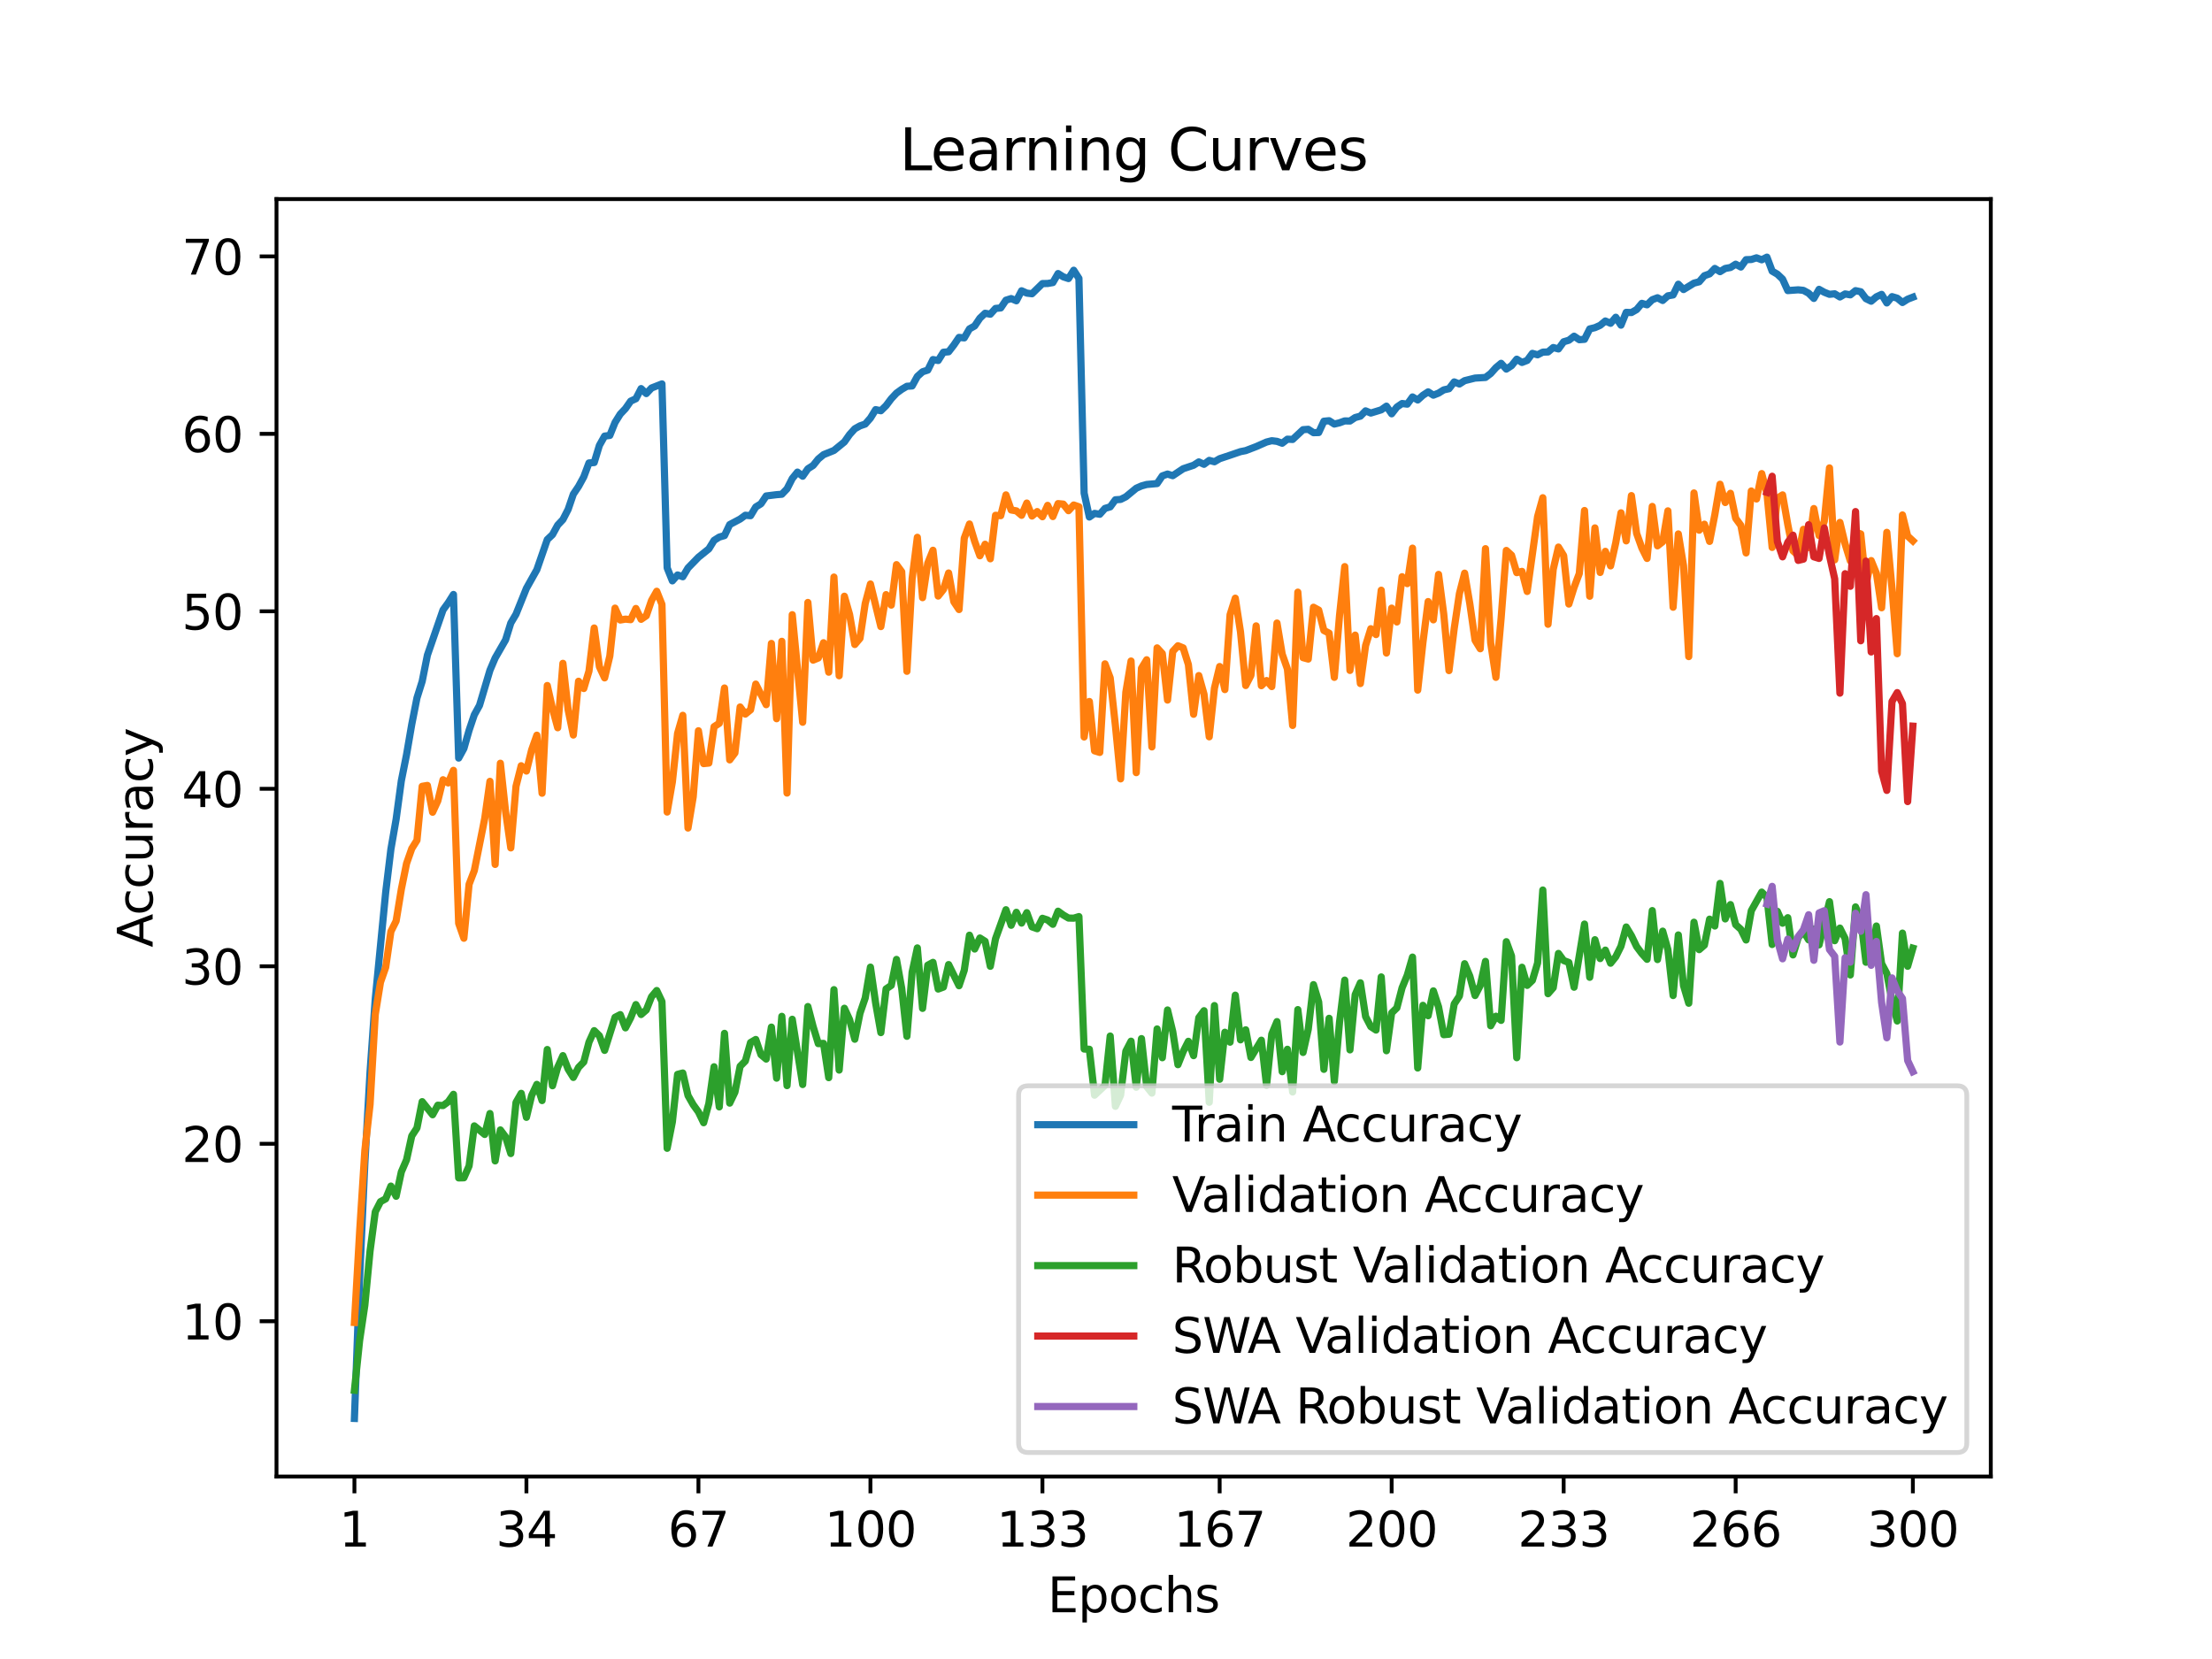 <?xml version="1.0" encoding="utf-8" standalone="no"?>
<!DOCTYPE svg PUBLIC "-//W3C//DTD SVG 1.1//EN"
  "http://www.w3.org/Graphics/SVG/1.1/DTD/svg11.dtd">
<svg xmlns:xlink="http://www.w3.org/1999/xlink" width="460.8pt" height="345.6pt" viewBox="0 0 460.8 345.6" xmlns="http://www.w3.org/2000/svg" version="1.1">
 <defs>
  <style type="text/css">*{stroke-linejoin: round; stroke-linecap: butt}</style>
 </defs>
 <g id="figure_1">
  <g id="patch_1">
   <path d="M 0 345.6 
L 460.8 345.6 
L 460.8 0 
L 0 0 
z
" style="fill: #ffffff"/>
  </g>
  <g id="axes_1">
   <g id="patch_2">
    <path d="M 57.6 307.584 
L 414.72 307.584 
L 414.72 41.472 
L 57.6 41.472 
z
" style="fill: #ffffff"/>
   </g>
   <g id="matplotlib.axis_1">
    <g id="xtick_1">
     <g id="line2d_1">
      <defs>
       <path id="m7aa926ea10" d="M 0 0 
L 0 3.5 
" style="stroke: #000000; stroke-width: 0.8"/>
      </defs>
      <g>
       <use xlink:href="#m7aa926ea10" x="73.833" y="307.584" style="stroke: #000000; stroke-width: 0.8"/>
      </g>
     </g>
     <g id="text_1">
      <!-- 1 -->
      <g transform="translate(70.651 322.182) scale(0.1 -0.1)">
       <defs>
        <path id="DejaVuSans-31" d="M 794 531 
L 1825 531 
L 1825 4091 
L 703 3866 
L 703 4441 
L 1819 4666 
L 2450 4666 
L 2450 531 
L 3481 531 
L 3481 0 
L 794 0 
L 794 531 
z
" transform="scale(0.016)"/>
       </defs>
       <use xlink:href="#DejaVuSans-31"/>
      </g>
     </g>
    </g>
    <g id="xtick_2">
     <g id="line2d_2">
      <g>
       <use xlink:href="#m7aa926ea10" x="109.664" y="307.584" style="stroke: #000000; stroke-width: 0.8"/>
      </g>
     </g>
     <g id="text_2">
      <!-- 34 -->
      <g transform="translate(103.302 322.182) scale(0.1 -0.1)">
       <defs>
        <path id="DejaVuSans-33" d="M 2597 2516 
Q 3050 2419 3304 2112 
Q 3559 1806 3559 1356 
Q 3559 666 3084 287 
Q 2609 -91 1734 -91 
Q 1441 -91 1130 -33 
Q 819 25 488 141 
L 488 750 
Q 750 597 1062 519 
Q 1375 441 1716 441 
Q 2309 441 2620 675 
Q 2931 909 2931 1356 
Q 2931 1769 2642 2001 
Q 2353 2234 1838 2234 
L 1294 2234 
L 1294 2753 
L 1863 2753 
Q 2328 2753 2575 2939 
Q 2822 3125 2822 3475 
Q 2822 3834 2567 4026 
Q 2313 4219 1838 4219 
Q 1578 4219 1281 4162 
Q 984 4106 628 3988 
L 628 4550 
Q 988 4650 1302 4700 
Q 1616 4750 1894 4750 
Q 2613 4750 3031 4423 
Q 3450 4097 3450 3541 
Q 3450 3153 3228 2886 
Q 3006 2619 2597 2516 
z
" transform="scale(0.016)"/>
        <path id="DejaVuSans-34" d="M 2419 4116 
L 825 1625 
L 2419 1625 
L 2419 4116 
z
M 2253 4666 
L 3047 4666 
L 3047 1625 
L 3713 1625 
L 3713 1100 
L 3047 1100 
L 3047 0 
L 2419 0 
L 2419 1100 
L 313 1100 
L 313 1709 
L 2253 4666 
z
" transform="scale(0.016)"/>
       </defs>
       <use xlink:href="#DejaVuSans-33"/>
       <use xlink:href="#DejaVuSans-34" x="63.623"/>
      </g>
     </g>
    </g>
    <g id="xtick_3">
     <g id="line2d_3">
      <g>
       <use xlink:href="#m7aa926ea10" x="145.496" y="307.584" style="stroke: #000000; stroke-width: 0.8"/>
      </g>
     </g>
     <g id="text_3">
      <!-- 67 -->
      <g transform="translate(139.133 322.182) scale(0.1 -0.1)">
       <defs>
        <path id="DejaVuSans-36" d="M 2113 2584 
Q 1688 2584 1439 2293 
Q 1191 2003 1191 1497 
Q 1191 994 1439 701 
Q 1688 409 2113 409 
Q 2538 409 2786 701 
Q 3034 994 3034 1497 
Q 3034 2003 2786 2293 
Q 2538 2584 2113 2584 
z
M 3366 4563 
L 3366 3988 
Q 3128 4100 2886 4159 
Q 2644 4219 2406 4219 
Q 1781 4219 1451 3797 
Q 1122 3375 1075 2522 
Q 1259 2794 1537 2939 
Q 1816 3084 2150 3084 
Q 2853 3084 3261 2657 
Q 3669 2231 3669 1497 
Q 3669 778 3244 343 
Q 2819 -91 2113 -91 
Q 1303 -91 875 529 
Q 447 1150 447 2328 
Q 447 3434 972 4092 
Q 1497 4750 2381 4750 
Q 2619 4750 2861 4703 
Q 3103 4656 3366 4563 
z
" transform="scale(0.016)"/>
        <path id="DejaVuSans-37" d="M 525 4666 
L 3525 4666 
L 3525 4397 
L 1831 0 
L 1172 0 
L 2766 4134 
L 525 4134 
L 525 4666 
z
" transform="scale(0.016)"/>
       </defs>
       <use xlink:href="#DejaVuSans-36"/>
       <use xlink:href="#DejaVuSans-37" x="63.623"/>
      </g>
     </g>
    </g>
    <g id="xtick_4">
     <g id="line2d_4">
      <g>
       <use xlink:href="#m7aa926ea10" x="181.327" y="307.584" style="stroke: #000000; stroke-width: 0.8"/>
      </g>
     </g>
     <g id="text_4">
      <!-- 100 -->
      <g transform="translate(171.783 322.182) scale(0.1 -0.1)">
       <defs>
        <path id="DejaVuSans-30" d="M 2034 4250 
Q 1547 4250 1301 3770 
Q 1056 3291 1056 2328 
Q 1056 1369 1301 889 
Q 1547 409 2034 409 
Q 2525 409 2770 889 
Q 3016 1369 3016 2328 
Q 3016 3291 2770 3770 
Q 2525 4250 2034 4250 
z
M 2034 4750 
Q 2819 4750 3233 4129 
Q 3647 3509 3647 2328 
Q 3647 1150 3233 529 
Q 2819 -91 2034 -91 
Q 1250 -91 836 529 
Q 422 1150 422 2328 
Q 422 3509 836 4129 
Q 1250 4750 2034 4750 
z
" transform="scale(0.016)"/>
       </defs>
       <use xlink:href="#DejaVuSans-31"/>
       <use xlink:href="#DejaVuSans-30" x="63.623"/>
       <use xlink:href="#DejaVuSans-30" x="127.246"/>
      </g>
     </g>
    </g>
    <g id="xtick_5">
     <g id="line2d_5">
      <g>
       <use xlink:href="#m7aa926ea10" x="217.158" y="307.584" style="stroke: #000000; stroke-width: 0.8"/>
      </g>
     </g>
     <g id="text_5">
      <!-- 133 -->
      <g transform="translate(207.615 322.182) scale(0.1 -0.1)">
       <use xlink:href="#DejaVuSans-31"/>
       <use xlink:href="#DejaVuSans-33" x="63.623"/>
       <use xlink:href="#DejaVuSans-33" x="127.246"/>
      </g>
     </g>
    </g>
    <g id="xtick_6">
     <g id="line2d_6">
      <g>
       <use xlink:href="#m7aa926ea10" x="254.076" y="307.584" style="stroke: #000000; stroke-width: 0.8"/>
      </g>
     </g>
     <g id="text_6">
      <!-- 167 -->
      <g transform="translate(244.532 322.182) scale(0.1 -0.1)">
       <use xlink:href="#DejaVuSans-31"/>
       <use xlink:href="#DejaVuSans-36" x="63.623"/>
       <use xlink:href="#DejaVuSans-37" x="127.246"/>
      </g>
     </g>
    </g>
    <g id="xtick_7">
     <g id="line2d_7">
      <g>
       <use xlink:href="#m7aa926ea10" x="289.907" y="307.584" style="stroke: #000000; stroke-width: 0.8"/>
      </g>
     </g>
     <g id="text_7">
      <!-- 200 -->
      <g transform="translate(280.363 322.182) scale(0.1 -0.1)">
       <defs>
        <path id="DejaVuSans-32" d="M 1228 531 
L 3431 531 
L 3431 0 
L 469 0 
L 469 531 
Q 828 903 1448 1529 
Q 2069 2156 2228 2338 
Q 2531 2678 2651 2914 
Q 2772 3150 2772 3378 
Q 2772 3750 2511 3984 
Q 2250 4219 1831 4219 
Q 1534 4219 1204 4116 
Q 875 4013 500 3803 
L 500 4441 
Q 881 4594 1212 4672 
Q 1544 4750 1819 4750 
Q 2544 4750 2975 4387 
Q 3406 4025 3406 3419 
Q 3406 3131 3298 2873 
Q 3191 2616 2906 2266 
Q 2828 2175 2409 1742 
Q 1991 1309 1228 531 
z
" transform="scale(0.016)"/>
       </defs>
       <use xlink:href="#DejaVuSans-32"/>
       <use xlink:href="#DejaVuSans-30" x="63.623"/>
       <use xlink:href="#DejaVuSans-30" x="127.246"/>
      </g>
     </g>
    </g>
    <g id="xtick_8">
     <g id="line2d_8">
      <g>
       <use xlink:href="#m7aa926ea10" x="325.739" y="307.584" style="stroke: #000000; stroke-width: 0.8"/>
      </g>
     </g>
     <g id="text_8">
      <!-- 233 -->
      <g transform="translate(316.195 322.182) scale(0.1 -0.1)">
       <use xlink:href="#DejaVuSans-32"/>
       <use xlink:href="#DejaVuSans-33" x="63.623"/>
       <use xlink:href="#DejaVuSans-33" x="127.246"/>
      </g>
     </g>
    </g>
    <g id="xtick_9">
     <g id="line2d_9">
      <g>
       <use xlink:href="#m7aa926ea10" x="361.57" y="307.584" style="stroke: #000000; stroke-width: 0.8"/>
      </g>
     </g>
     <g id="text_9">
      <!-- 266 -->
      <g transform="translate(352.026 322.182) scale(0.1 -0.1)">
       <use xlink:href="#DejaVuSans-32"/>
       <use xlink:href="#DejaVuSans-36" x="63.623"/>
       <use xlink:href="#DejaVuSans-36" x="127.246"/>
      </g>
     </g>
    </g>
    <g id="xtick_10">
     <g id="line2d_10">
      <g>
       <use xlink:href="#m7aa926ea10" x="398.487" y="307.584" style="stroke: #000000; stroke-width: 0.8"/>
      </g>
     </g>
     <g id="text_10">
      <!-- 300 -->
      <g transform="translate(388.944 322.182) scale(0.1 -0.1)">
       <use xlink:href="#DejaVuSans-33"/>
       <use xlink:href="#DejaVuSans-30" x="63.623"/>
       <use xlink:href="#DejaVuSans-30" x="127.246"/>
      </g>
     </g>
    </g>
    <g id="text_11">
     <!-- Epochs -->
     <g transform="translate(218.244 335.861) scale(0.1 -0.1)">
      <defs>
       <path id="DejaVuSans-45" d="M 628 4666 
L 3578 4666 
L 3578 4134 
L 1259 4134 
L 1259 2753 
L 3481 2753 
L 3481 2222 
L 1259 2222 
L 1259 531 
L 3634 531 
L 3634 0 
L 628 0 
L 628 4666 
z
" transform="scale(0.016)"/>
       <path id="DejaVuSans-70" d="M 1159 525 
L 1159 -1331 
L 581 -1331 
L 581 3500 
L 1159 3500 
L 1159 2969 
Q 1341 3281 1617 3432 
Q 1894 3584 2278 3584 
Q 2916 3584 3314 3078 
Q 3713 2572 3713 1747 
Q 3713 922 3314 415 
Q 2916 -91 2278 -91 
Q 1894 -91 1617 61 
Q 1341 213 1159 525 
z
M 3116 1747 
Q 3116 2381 2855 2742 
Q 2594 3103 2138 3103 
Q 1681 3103 1420 2742 
Q 1159 2381 1159 1747 
Q 1159 1113 1420 752 
Q 1681 391 2138 391 
Q 2594 391 2855 752 
Q 3116 1113 3116 1747 
z
" transform="scale(0.016)"/>
       <path id="DejaVuSans-6f" d="M 1959 3097 
Q 1497 3097 1228 2736 
Q 959 2375 959 1747 
Q 959 1119 1226 758 
Q 1494 397 1959 397 
Q 2419 397 2687 759 
Q 2956 1122 2956 1747 
Q 2956 2369 2687 2733 
Q 2419 3097 1959 3097 
z
M 1959 3584 
Q 2709 3584 3137 3096 
Q 3566 2609 3566 1747 
Q 3566 888 3137 398 
Q 2709 -91 1959 -91 
Q 1206 -91 779 398 
Q 353 888 353 1747 
Q 353 2609 779 3096 
Q 1206 3584 1959 3584 
z
" transform="scale(0.016)"/>
       <path id="DejaVuSans-63" d="M 3122 3366 
L 3122 2828 
Q 2878 2963 2633 3030 
Q 2388 3097 2138 3097 
Q 1578 3097 1268 2742 
Q 959 2388 959 1747 
Q 959 1106 1268 751 
Q 1578 397 2138 397 
Q 2388 397 2633 464 
Q 2878 531 3122 666 
L 3122 134 
Q 2881 22 2623 -34 
Q 2366 -91 2075 -91 
Q 1284 -91 818 406 
Q 353 903 353 1747 
Q 353 2603 823 3093 
Q 1294 3584 2113 3584 
Q 2378 3584 2631 3529 
Q 2884 3475 3122 3366 
z
" transform="scale(0.016)"/>
       <path id="DejaVuSans-68" d="M 3513 2113 
L 3513 0 
L 2938 0 
L 2938 2094 
Q 2938 2591 2744 2837 
Q 2550 3084 2163 3084 
Q 1697 3084 1428 2787 
Q 1159 2491 1159 1978 
L 1159 0 
L 581 0 
L 581 4863 
L 1159 4863 
L 1159 2956 
Q 1366 3272 1645 3428 
Q 1925 3584 2291 3584 
Q 2894 3584 3203 3211 
Q 3513 2838 3513 2113 
z
" transform="scale(0.016)"/>
       <path id="DejaVuSans-73" d="M 2834 3397 
L 2834 2853 
Q 2591 2978 2328 3040 
Q 2066 3103 1784 3103 
Q 1356 3103 1142 2972 
Q 928 2841 928 2578 
Q 928 2378 1081 2264 
Q 1234 2150 1697 2047 
L 1894 2003 
Q 2506 1872 2764 1633 
Q 3022 1394 3022 966 
Q 3022 478 2636 193 
Q 2250 -91 1575 -91 
Q 1294 -91 989 -36 
Q 684 19 347 128 
L 347 722 
Q 666 556 975 473 
Q 1284 391 1588 391 
Q 1994 391 2212 530 
Q 2431 669 2431 922 
Q 2431 1156 2273 1281 
Q 2116 1406 1581 1522 
L 1381 1569 
Q 847 1681 609 1914 
Q 372 2147 372 2553 
Q 372 3047 722 3315 
Q 1072 3584 1716 3584 
Q 2034 3584 2315 3537 
Q 2597 3491 2834 3397 
z
" transform="scale(0.016)"/>
      </defs>
      <use xlink:href="#DejaVuSans-45"/>
      <use xlink:href="#DejaVuSans-70" x="63.184"/>
      <use xlink:href="#DejaVuSans-6f" x="126.66"/>
      <use xlink:href="#DejaVuSans-63" x="187.842"/>
      <use xlink:href="#DejaVuSans-68" x="242.822"/>
      <use xlink:href="#DejaVuSans-73" x="306.201"/>
     </g>
    </g>
   </g>
   <g id="matplotlib.axis_2">
    <g id="ytick_1">
     <g id="line2d_11">
      <defs>
       <path id="m2d77ef566c" d="M 0 0 
L -3.5 0 
" style="stroke: #000000; stroke-width: 0.8"/>
      </defs>
      <g>
       <use xlink:href="#m2d77ef566c" x="57.6" y="275.238" style="stroke: #000000; stroke-width: 0.8"/>
      </g>
     </g>
     <g id="text_12">
      <!-- 10 -->
      <g transform="translate(37.875 279.038) scale(0.1 -0.1)">
       <use xlink:href="#DejaVuSans-31"/>
       <use xlink:href="#DejaVuSans-30" x="63.623"/>
      </g>
     </g>
    </g>
    <g id="ytick_2">
     <g id="line2d_12">
      <g>
       <use xlink:href="#m2d77ef566c" x="57.6" y="238.266" style="stroke: #000000; stroke-width: 0.8"/>
      </g>
     </g>
     <g id="text_13">
      <!-- 20 -->
      <g transform="translate(37.875 242.065) scale(0.1 -0.1)">
       <use xlink:href="#DejaVuSans-32"/>
       <use xlink:href="#DejaVuSans-30" x="63.623"/>
      </g>
     </g>
    </g>
    <g id="ytick_3">
     <g id="line2d_13">
      <g>
       <use xlink:href="#m2d77ef566c" x="57.6" y="201.294" style="stroke: #000000; stroke-width: 0.8"/>
      </g>
     </g>
     <g id="text_14">
      <!-- 30 -->
      <g transform="translate(37.875 205.093) scale(0.1 -0.1)">
       <use xlink:href="#DejaVuSans-33"/>
       <use xlink:href="#DejaVuSans-30" x="63.623"/>
      </g>
     </g>
    </g>
    <g id="ytick_4">
     <g id="line2d_14">
      <g>
       <use xlink:href="#m2d77ef566c" x="57.6" y="164.322" style="stroke: #000000; stroke-width: 0.8"/>
      </g>
     </g>
     <g id="text_15">
      <!-- 40 -->
      <g transform="translate(37.875 168.121) scale(0.1 -0.1)">
       <use xlink:href="#DejaVuSans-34"/>
       <use xlink:href="#DejaVuSans-30" x="63.623"/>
      </g>
     </g>
    </g>
    <g id="ytick_5">
     <g id="line2d_15">
      <g>
       <use xlink:href="#m2d77ef566c" x="57.6" y="127.35" style="stroke: #000000; stroke-width: 0.8"/>
      </g>
     </g>
     <g id="text_16">
      <!-- 50 -->
      <g transform="translate(37.875 131.149) scale(0.1 -0.1)">
       <defs>
        <path id="DejaVuSans-35" d="M 691 4666 
L 3169 4666 
L 3169 4134 
L 1269 4134 
L 1269 2991 
Q 1406 3038 1543 3061 
Q 1681 3084 1819 3084 
Q 2600 3084 3056 2656 
Q 3513 2228 3513 1497 
Q 3513 744 3044 326 
Q 2575 -91 1722 -91 
Q 1428 -91 1123 -41 
Q 819 9 494 109 
L 494 744 
Q 775 591 1075 516 
Q 1375 441 1709 441 
Q 2250 441 2565 725 
Q 2881 1009 2881 1497 
Q 2881 1984 2565 2268 
Q 2250 2553 1709 2553 
Q 1456 2553 1204 2497 
Q 953 2441 691 2322 
L 691 4666 
z
" transform="scale(0.016)"/>
       </defs>
       <use xlink:href="#DejaVuSans-35"/>
       <use xlink:href="#DejaVuSans-30" x="63.623"/>
      </g>
     </g>
    </g>
    <g id="ytick_6">
     <g id="line2d_16">
      <g>
       <use xlink:href="#m2d77ef566c" x="57.6" y="90.377" style="stroke: #000000; stroke-width: 0.8"/>
      </g>
     </g>
     <g id="text_17">
      <!-- 60 -->
      <g transform="translate(37.875 94.177) scale(0.1 -0.1)">
       <use xlink:href="#DejaVuSans-36"/>
       <use xlink:href="#DejaVuSans-30" x="63.623"/>
      </g>
     </g>
    </g>
    <g id="ytick_7">
     <g id="line2d_17">
      <g>
       <use xlink:href="#m2d77ef566c" x="57.6" y="53.405" style="stroke: #000000; stroke-width: 0.8"/>
      </g>
     </g>
     <g id="text_18">
      <!-- 70 -->
      <g transform="translate(37.875 57.205) scale(0.1 -0.1)">
       <use xlink:href="#DejaVuSans-37"/>
       <use xlink:href="#DejaVuSans-30" x="63.623"/>
      </g>
     </g>
    </g>
    <g id="text_19">
     <!-- Accuracy -->
     <g transform="translate(31.795 197.356) rotate(-90) scale(0.1 -0.1)">
      <defs>
       <path id="DejaVuSans-41" d="M 2188 4044 
L 1331 1722 
L 3047 1722 
L 2188 4044 
z
M 1831 4666 
L 2547 4666 
L 4325 0 
L 3669 0 
L 3244 1197 
L 1141 1197 
L 716 0 
L 50 0 
L 1831 4666 
z
" transform="scale(0.016)"/>
       <path id="DejaVuSans-75" d="M 544 1381 
L 544 3500 
L 1119 3500 
L 1119 1403 
Q 1119 906 1312 657 
Q 1506 409 1894 409 
Q 2359 409 2629 706 
Q 2900 1003 2900 1516 
L 2900 3500 
L 3475 3500 
L 3475 0 
L 2900 0 
L 2900 538 
Q 2691 219 2414 64 
Q 2138 -91 1772 -91 
Q 1169 -91 856 284 
Q 544 659 544 1381 
z
M 1991 3584 
L 1991 3584 
z
" transform="scale(0.016)"/>
       <path id="DejaVuSans-72" d="M 2631 2963 
Q 2534 3019 2420 3045 
Q 2306 3072 2169 3072 
Q 1681 3072 1420 2755 
Q 1159 2438 1159 1844 
L 1159 0 
L 581 0 
L 581 3500 
L 1159 3500 
L 1159 2956 
Q 1341 3275 1631 3429 
Q 1922 3584 2338 3584 
Q 2397 3584 2469 3576 
Q 2541 3569 2628 3553 
L 2631 2963 
z
" transform="scale(0.016)"/>
       <path id="DejaVuSans-61" d="M 2194 1759 
Q 1497 1759 1228 1600 
Q 959 1441 959 1056 
Q 959 750 1161 570 
Q 1363 391 1709 391 
Q 2188 391 2477 730 
Q 2766 1069 2766 1631 
L 2766 1759 
L 2194 1759 
z
M 3341 1997 
L 3341 0 
L 2766 0 
L 2766 531 
Q 2569 213 2275 61 
Q 1981 -91 1556 -91 
Q 1019 -91 701 211 
Q 384 513 384 1019 
Q 384 1609 779 1909 
Q 1175 2209 1959 2209 
L 2766 2209 
L 2766 2266 
Q 2766 2663 2505 2880 
Q 2244 3097 1772 3097 
Q 1472 3097 1187 3025 
Q 903 2953 641 2809 
L 641 3341 
Q 956 3463 1253 3523 
Q 1550 3584 1831 3584 
Q 2591 3584 2966 3190 
Q 3341 2797 3341 1997 
z
" transform="scale(0.016)"/>
       <path id="DejaVuSans-79" d="M 2059 -325 
Q 1816 -950 1584 -1140 
Q 1353 -1331 966 -1331 
L 506 -1331 
L 506 -850 
L 844 -850 
Q 1081 -850 1212 -737 
Q 1344 -625 1503 -206 
L 1606 56 
L 191 3500 
L 800 3500 
L 1894 763 
L 2988 3500 
L 3597 3500 
L 2059 -325 
z
" transform="scale(0.016)"/>
      </defs>
      <use xlink:href="#DejaVuSans-41"/>
      <use xlink:href="#DejaVuSans-63" x="66.658"/>
      <use xlink:href="#DejaVuSans-63" x="121.639"/>
      <use xlink:href="#DejaVuSans-75" x="176.619"/>
      <use xlink:href="#DejaVuSans-72" x="239.998"/>
      <use xlink:href="#DejaVuSans-61" x="281.111"/>
      <use xlink:href="#DejaVuSans-63" x="342.391"/>
      <use xlink:href="#DejaVuSans-79" x="397.371"/>
     </g>
    </g>
   </g>
   <g id="line2d_18">
    <path d="M 73.833 295.488 
L 74.919 266.217 
L 76.004 242.359 
L 77.09 223.267 
L 78.176 208.078 
L 80.348 185.873 
L 81.433 176.9 
L 82.519 170.666 
L 83.605 162.643 
L 84.691 157.208 
L 85.777 150.894 
L 86.862 145.388 
L 87.948 141.935 
L 89.034 136.485 
L 92.291 127.065 
L 93.377 125.568 
L 94.463 123.841 
L 95.549 157.922 
L 96.635 155.933 
L 97.72 152.132 
L 98.806 148.912 
L 99.892 146.941 
L 102.064 139.632 
L 103.149 137.081 
L 105.321 133.298 
L 106.407 129.79 
L 107.493 127.956 
L 109.664 122.558 
L 111.836 118.68 
L 114.007 112.406 
L 115.093 111.374 
L 116.179 109.389 
L 117.265 108.239 
L 118.351 106.124 
L 119.436 102.944 
L 120.522 101.329 
L 121.608 99.343 
L 122.694 96.441 
L 123.78 96.356 
L 124.865 92.781 
L 125.951 90.847 
L 127.037 90.707 
L 128.123 88.008 
L 129.209 86.266 
L 130.294 85.12 
L 131.38 83.564 
L 132.466 83.064 
L 133.552 80.953 
L 134.638 81.989 
L 135.723 80.828 
L 137.895 79.974 
L 138.981 118.295 
L 140.067 121.005 
L 141.152 119.774 
L 142.238 120.144 
L 143.324 118.321 
L 145.496 116.084 
L 147.667 114.339 
L 148.753 112.572 
L 149.839 111.884 
L 150.925 111.574 
L 152.01 109.281 
L 154.182 108.128 
L 155.268 107.337 
L 156.354 107.429 
L 157.439 105.617 
L 158.525 104.945 
L 159.611 103.318 
L 161.783 103.048 
L 162.868 102.963 
L 163.954 101.831 
L 165.04 99.691 
L 166.126 98.349 
L 167.212 99.203 
L 168.297 97.654 
L 169.383 96.966 
L 170.469 95.616 
L 171.555 94.714 
L 173.726 93.838 
L 175.898 92.067 
L 176.984 90.525 
L 178.07 89.32 
L 179.155 88.714 
L 180.241 88.34 
L 181.327 87.098 
L 182.413 85.334 
L 183.499 85.564 
L 184.584 84.499 
L 185.67 83.057 
L 186.756 81.896 
L 187.842 81.109 
L 188.928 80.469 
L 190.013 80.399 
L 191.099 78.421 
L 192.185 77.445 
L 193.271 77.101 
L 194.357 74.905 
L 195.442 75.101 
L 196.528 73.378 
L 197.614 73.282 
L 198.7 71.88 
L 199.786 70.287 
L 200.871 70.387 
L 201.957 68.516 
L 203.043 67.902 
L 204.129 66.286 
L 205.215 65.259 
L 206.3 65.455 
L 207.386 64.253 
L 208.472 64.149 
L 209.558 62.537 
L 210.644 62.197 
L 211.729 62.656 
L 212.815 60.574 
L 213.901 61.059 
L 214.987 61.192 
L 217.158 59.073 
L 218.244 59.055 
L 219.33 58.866 
L 220.416 56.984 
L 221.502 57.672 
L 222.587 58.027 
L 223.673 56.297 
L 224.759 57.997 
L 225.845 102.73 
L 226.931 107.706 
L 228.016 106.948 
L 229.102 107.133 
L 230.188 105.91 
L 231.274 105.588 
L 232.36 104.113 
L 233.445 104.039 
L 234.531 103.499 
L 236.703 101.709 
L 237.789 101.229 
L 238.875 100.926 
L 241.046 100.733 
L 242.132 99.14 
L 243.218 98.755 
L 244.304 99.092 
L 246.475 97.646 
L 248.647 96.918 
L 249.733 96.223 
L 250.818 96.722 
L 251.904 95.905 
L 252.99 96.193 
L 254.076 95.554 
L 256.247 94.829 
L 258.419 94.086 
L 259.505 93.871 
L 261.676 93.039 
L 263.848 92.082 
L 264.934 91.808 
L 266.02 91.941 
L 267.105 92.333 
L 268.191 91.49 
L 269.277 91.546 
L 271.449 89.512 
L 272.534 89.431 
L 273.62 90.133 
L 274.706 90.108 
L 275.792 87.749 
L 276.878 87.642 
L 277.963 88.337 
L 279.049 88.078 
L 280.135 87.682 
L 281.221 87.708 
L 282.307 86.98 
L 283.392 86.695 
L 284.478 85.59 
L 285.564 86.044 
L 287.736 85.379 
L 288.821 84.61 
L 289.907 86.2 
L 290.993 84.798 
L 292.079 84.059 
L 293.165 84.192 
L 294.25 82.691 
L 295.336 83.323 
L 296.422 82.343 
L 297.508 81.63 
L 298.594 82.321 
L 299.679 81.892 
L 300.765 81.219 
L 301.851 80.979 
L 302.937 79.563 
L 304.023 79.992 
L 305.108 79.301 
L 307.28 78.761 
L 309.452 78.631 
L 310.537 77.811 
L 311.623 76.591 
L 312.709 75.688 
L 313.795 76.886 
L 314.881 76.176 
L 315.966 74.827 
L 317.052 75.504 
L 318.138 75.086 
L 319.224 73.614 
L 320.31 73.917 
L 321.395 73.356 
L 322.481 73.319 
L 323.567 72.398 
L 324.653 72.69 
L 325.739 71.196 
L 326.824 70.878 
L 327.91 70.035 
L 328.996 70.767 
L 330.082 70.686 
L 331.168 68.52 
L 332.253 68.257 
L 333.339 67.773 
L 334.425 66.871 
L 335.511 67.348 
L 336.597 66.09 
L 337.682 67.739 
L 338.768 65.07 
L 339.854 65.111 
L 340.94 64.493 
L 342.026 63.196 
L 343.111 63.502 
L 344.197 62.438 
L 345.283 62.027 
L 346.369 62.593 
L 347.455 61.628 
L 348.54 61.439 
L 349.626 59.206 
L 350.712 60.315 
L 352.884 58.981 
L 353.969 58.7 
L 355.055 57.435 
L 356.141 57.051 
L 357.227 55.923 
L 358.313 56.592 
L 359.398 55.923 
L 360.484 55.727 
L 361.57 55.039 
L 362.656 55.627 
L 363.742 54.093 
L 364.827 54.06 
L 365.913 53.708 
L 366.999 54.119 
L 368.085 53.568 
L 369.171 56.481 
L 370.256 57.114 
L 371.342 58.145 
L 372.428 60.534 
L 374.6 60.375 
L 375.685 60.489 
L 376.771 61.084 
L 377.857 62.168 
L 378.943 60.275 
L 380.029 60.881 
L 381.114 61.314 
L 382.2 61.203 
L 383.286 61.865 
L 384.372 61.232 
L 385.458 61.425 
L 386.543 60.548 
L 387.629 60.778 
L 388.715 62.216 
L 389.801 62.748 
L 390.887 61.831 
L 391.972 61.325 
L 393.058 63.107 
L 394.144 61.794 
L 395.23 62.116 
L 396.316 63.018 
L 397.401 62.327 
L 398.487 61.905 
L 398.487 61.905 
" clip-path="url(#pb97fc9e1dc)" style="fill: none; stroke: #1f77b4; stroke-width: 1.5; stroke-linecap: square"/>
   </g>
   <g id="line2d_19">
    <path d="M 73.833 275.497 
L 74.919 256.604 
L 76.004 239.671 
L 77.09 230.095 
L 78.176 211.313 
L 79.262 204.621 
L 80.348 201.516 
L 81.433 194.047 
L 82.519 191.866 
L 83.605 185.248 
L 84.691 179.887 
L 85.777 176.781 
L 86.862 175.044 
L 87.948 163.804 
L 89.034 163.619 
L 90.12 169.202 
L 91.206 166.836 
L 92.291 162.436 
L 93.377 163.102 
L 94.463 160.477 
L 95.549 192.347 
L 96.635 195.452 
L 97.72 184.213 
L 98.806 181.366 
L 100.978 170.496 
L 102.064 162.769 
L 103.149 180.072 
L 104.235 158.998 
L 105.321 169.054 
L 106.407 176.634 
L 107.493 163.804 
L 108.578 159.515 
L 109.664 160.625 
L 110.75 156.225 
L 111.836 153.156 
L 112.922 165.246 
L 114.007 142.804 
L 115.093 147.61 
L 116.179 151.603 
L 117.265 138.183 
L 118.351 147.869 
L 119.436 153.119 
L 120.522 141.917 
L 121.608 143.433 
L 122.694 139.809 
L 123.78 130.825 
L 124.865 138.885 
L 125.951 141.214 
L 127.037 136.667 
L 128.123 126.684 
L 129.209 129.161 
L 130.294 128.976 
L 131.38 129.087 
L 132.466 126.758 
L 133.552 129.013 
L 134.638 128.274 
L 135.723 125.094 
L 136.809 123.172 
L 137.895 125.908 
L 138.981 169.165 
L 140.067 162.88 
L 141.152 152.787 
L 142.238 149.015 
L 143.324 172.493 
L 144.41 165.986 
L 145.496 152.232 
L 146.581 159.072 
L 147.667 158.961 
L 148.753 151.382 
L 149.839 150.679 
L 150.925 143.322 
L 152.01 158.295 
L 153.096 156.853 
L 154.182 147.278 
L 155.268 148.757 
L 156.354 147.869 
L 157.439 142.508 
L 159.611 146.797 
L 160.697 134.042 
L 161.783 149.718 
L 162.868 133.598 
L 163.954 165.209 
L 165.04 128.052 
L 167.212 150.457 
L 168.297 125.501 
L 169.383 137.517 
L 170.469 137.073 
L 171.555 133.894 
L 172.641 140.031 
L 173.726 120.214 
L 174.812 140.771 
L 175.898 124.207 
L 176.984 128.015 
L 178.07 134.263 
L 179.155 132.969 
L 180.241 125.723 
L 181.327 121.656 
L 183.499 130.529 
L 184.584 123.874 
L 185.67 126.056 
L 186.756 117.626 
L 187.842 119.105 
L 188.928 139.846 
L 190.013 120.547 
L 191.099 111.932 
L 192.185 124.503 
L 193.271 117.33 
L 194.357 114.631 
L 195.442 124.17 
L 196.528 122.802 
L 197.614 119.364 
L 198.7 125.353 
L 199.786 126.98 
L 200.871 112.117 
L 201.957 109.159 
L 203.043 112.783 
L 204.129 115.777 
L 205.215 113.374 
L 206.3 116.406 
L 207.386 107.348 
L 208.472 107.422 
L 209.558 103.096 
L 210.644 106.239 
L 211.729 106.423 
L 212.815 107.348 
L 213.901 104.797 
L 214.987 107.496 
L 216.073 106.571 
L 217.158 107.643 
L 218.244 105.277 
L 219.33 107.607 
L 220.416 104.908 
L 221.502 105.018 
L 222.587 106.386 
L 223.673 105.203 
L 224.759 105.573 
L 225.845 153.526 
L 226.931 146.132 
L 228.016 156.41 
L 229.102 156.743 
L 230.188 138.293 
L 231.274 141.214 
L 232.36 151.16 
L 233.445 162.251 
L 234.531 144.209 
L 235.617 137.702 
L 236.703 160.957 
L 237.789 139.218 
L 238.875 137.443 
L 239.96 155.596 
L 241.046 134.966 
L 242.132 136.149 
L 243.218 145.836 
L 244.304 135.705 
L 245.389 134.522 
L 246.475 134.966 
L 247.561 138.441 
L 248.647 148.794 
L 249.733 140.734 
L 250.818 144.616 
L 251.904 153.489 
L 252.99 143.359 
L 254.076 138.848 
L 255.162 143.654 
L 256.247 128.052 
L 257.333 124.614 
L 258.419 131.638 
L 259.505 142.804 
L 260.591 140.697 
L 261.676 130.381 
L 262.762 142.841 
L 263.848 141.769 
L 264.934 143.026 
L 266.02 129.79 
L 267.105 136.26 
L 268.191 139.366 
L 269.277 151.123 
L 270.363 123.357 
L 271.449 136.999 
L 272.534 137.295 
L 273.62 126.499 
L 274.706 127.091 
L 275.792 131.343 
L 276.878 131.897 
L 277.963 141.103 
L 279.049 128.2 
L 280.135 118.033 
L 281.221 139.661 
L 282.307 132.304 
L 283.392 142.397 
L 284.478 134.485 
L 285.564 130.973 
L 286.65 132.193 
L 287.736 122.95 
L 288.821 136.038 
L 289.907 126.684 
L 290.993 129.568 
L 292.079 120.14 
L 293.165 121.582 
L 294.25 114.188 
L 295.336 143.765 
L 296.422 133.857 
L 297.508 125.316 
L 298.594 129.124 
L 299.679 119.659 
L 300.765 127.978 
L 301.851 139.698 
L 302.937 130.936 
L 304.023 123.652 
L 305.108 119.401 
L 306.194 125.797 
L 307.28 133.376 
L 308.366 135.151 
L 309.452 114.298 
L 310.537 133.931 
L 311.623 141.103 
L 312.709 128.792 
L 313.795 114.668 
L 314.881 115.666 
L 315.966 119.29 
L 317.052 119.031 
L 318.138 123.209 
L 320.31 107.607 
L 321.395 103.687 
L 322.481 130.049 
L 323.567 118.587 
L 324.653 113.966 
L 325.739 115.74 
L 326.824 125.834 
L 327.91 122.358 
L 328.996 119.475 
L 330.082 106.349 
L 331.168 124.207 
L 332.253 109.973 
L 333.339 119.253 
L 334.425 114.853 
L 335.511 117.885 
L 336.597 113.041 
L 337.682 106.83 
L 338.768 112.672 
L 339.854 103.244 
L 340.94 111.119 
L 342.026 114.151 
L 343.111 116.332 
L 344.197 105.499 
L 345.283 113.707 
L 346.369 112.857 
L 347.455 106.423 
L 348.54 126.499 
L 349.626 111.23 
L 350.712 117.848 
L 351.798 136.778 
L 352.884 102.689 
L 353.969 110.453 
L 355.055 109.196 
L 356.141 112.783 
L 357.227 107.237 
L 358.313 100.878 
L 359.398 104.686 
L 360.484 102.763 
L 361.57 107.976 
L 362.656 109.455 
L 363.742 115.186 
L 364.827 102.283 
L 365.913 103.946 
L 366.999 98.659 
L 368.085 102.8 
L 369.171 114.04 
L 370.256 103.798 
L 371.342 103.096 
L 372.428 109.27 
L 373.514 114.742 
L 374.6 115.74 
L 375.685 110.269 
L 376.771 114.077 
L 377.857 105.943 
L 378.943 111.563 
L 380.029 108.568 
L 381.114 97.476 
L 382.2 116.628 
L 383.286 108.827 
L 384.372 113.337 
L 385.458 116.85 
L 386.543 110.86 
L 387.629 111.23 
L 388.715 121.767 
L 389.801 116.776 
L 390.887 119.438 
L 391.972 126.61 
L 393.058 110.897 
L 394.144 122.617 
L 395.23 136.186 
L 396.316 107.274 
L 397.401 111.673 
L 398.487 112.672 
L 398.487 112.672 
" clip-path="url(#pb97fc9e1dc)" style="fill: none; stroke: #ff7f0e; stroke-width: 1.5; stroke-linecap: square"/>
   </g>
   <g id="line2d_20">
    <path d="M 73.833 289.619 
L 74.919 279.216 
L 76.004 271.898 
L 77.09 260.602 
L 78.176 252.443 
L 79.262 250.327 
L 80.348 249.74 
L 81.433 247.088 
L 82.519 249.205 
L 83.605 244.131 
L 84.691 241.606 
L 85.777 236.634 
L 86.862 234.977 
L 87.948 229.495 
L 90.12 232.223 
L 91.206 230.234 
L 92.291 230.311 
L 93.377 229.52 
L 94.463 227.965 
L 95.549 245.38 
L 96.635 245.355 
L 97.72 242.881 
L 98.806 234.543 
L 100.978 236.328 
L 102.064 231.968 
L 103.149 241.836 
L 104.235 235.385 
L 105.321 236.838 
L 106.407 240.306 
L 107.493 229.648 
L 108.578 227.761 
L 109.664 232.759 
L 110.75 228.22 
L 111.836 225.9 
L 112.922 229.265 
L 114.007 218.633 
L 115.093 226.18 
L 116.179 222.33 
L 117.265 219.908 
L 118.351 222.712 
L 119.436 224.446 
L 120.522 222.355 
L 121.608 221.233 
L 122.694 217.103 
L 123.78 214.706 
L 124.865 215.777 
L 125.951 218.811 
L 128.123 211.927 
L 129.209 211.366 
L 130.294 214.12 
L 131.38 212.029 
L 132.466 209.275 
L 133.552 211.34 
L 134.638 210.397 
L 135.723 207.643 
L 136.809 206.343 
L 137.895 208.637 
L 138.981 239.21 
L 140.067 233.702 
L 141.152 223.809 
L 142.238 223.528 
L 143.324 228.22 
L 144.41 230.132 
L 145.496 231.637 
L 146.581 233.881 
L 147.667 229.877 
L 148.753 222.228 
L 149.839 230.591 
L 150.925 215.267 
L 152.01 229.801 
L 153.096 227.531 
L 154.182 222.126 
L 155.268 221.029 
L 156.354 217.179 
L 157.439 216.542 
L 158.525 219.704 
L 159.611 220.622 
L 160.697 213.967 
L 161.783 224.599 
L 162.868 211.723 
L 163.954 226.155 
L 165.04 212.335 
L 167.212 225.925 
L 168.297 209.683 
L 169.383 213.839 
L 170.469 217.409 
L 171.555 217.358 
L 172.641 224.497 
L 173.726 206.164 
L 174.812 222.916 
L 175.898 210.04 
L 176.984 212.411 
L 178.07 216.491 
L 179.155 211.085 
L 180.241 207.898 
L 181.327 201.472 
L 182.413 208.969 
L 183.499 215.114 
L 184.584 206.011 
L 185.67 205.272 
L 186.756 199.866 
L 187.842 205.884 
L 188.928 215.879 
L 190.013 202.518 
L 191.099 197.469 
L 192.185 210.065 
L 193.271 201.065 
L 194.357 200.478 
L 195.442 206.037 
L 196.528 205.629 
L 197.614 200.937 
L 199.786 205.348 
L 200.871 202.135 
L 201.957 194.817 
L 203.043 197.699 
L 204.129 195.404 
L 205.215 196.092 
L 206.3 201.294 
L 207.386 195.557 
L 209.558 189.514 
L 210.644 192.752 
L 211.729 190.049 
L 212.815 192.293 
L 213.901 190.126 
L 214.987 193.084 
L 216.073 193.466 
L 217.158 191.299 
L 218.244 191.656 
L 219.33 192.548 
L 220.416 189.82 
L 221.502 190.61 
L 222.587 191.248 
L 223.673 191.273 
L 224.759 190.942 
L 225.845 218.531 
L 226.931 218.582 
L 228.016 228.143 
L 230.188 226.104 
L 231.274 215.828 
L 232.36 230.464 
L 233.445 228.143 
L 234.531 218.99 
L 235.617 216.899 
L 236.703 226.486 
L 237.789 216.363 
L 238.875 226.359 
L 239.96 227.71 
L 241.046 214.349 
L 242.132 220.341 
L 243.218 210.397 
L 244.304 214.884 
L 245.389 221.794 
L 246.475 219.066 
L 247.561 216.924 
L 248.647 219.908 
L 249.733 212.003 
L 250.818 210.55 
L 251.904 229.622 
L 252.99 209.479 
L 254.076 224.829 
L 255.162 215.037 
L 256.247 217.103 
L 257.333 207.312 
L 258.419 216.618 
L 259.505 214.527 
L 260.591 220.29 
L 262.762 216.695 
L 263.848 226.129 
L 264.934 215.42 
L 266.02 212.819 
L 267.105 223.248 
L 268.191 218.582 
L 269.277 227.48 
L 270.363 210.32 
L 271.449 219.245 
L 272.534 214.425 
L 273.62 205.119 
L 274.706 208.739 
L 275.792 222.763 
L 276.878 212.131 
L 277.963 225.262 
L 279.049 212.947 
L 280.135 204.175 
L 281.221 218.709 
L 282.307 207.21 
L 283.392 204.736 
L 284.478 211.774 
L 285.564 213.865 
L 286.65 214.578 
L 287.736 203.512 
L 288.821 218.888 
L 289.907 211.009 
L 290.993 209.963 
L 292.079 205.782 
L 293.165 203.13 
L 294.25 199.382 
L 295.336 222.483 
L 296.422 209.428 
L 297.508 211.595 
L 298.594 206.419 
L 299.679 209.759 
L 300.765 215.547 
L 301.851 215.445 
L 302.937 209.147 
L 304.023 207.49 
L 305.108 200.759 
L 306.194 203.359 
L 307.28 207.388 
L 308.366 205.297 
L 309.452 200.274 
L 310.537 213.686 
L 311.623 211.697 
L 312.709 212.564 
L 313.795 196.169 
L 314.881 199.152 
L 315.966 220.341 
L 317.052 201.498 
L 318.138 205.272 
L 319.224 204.226 
L 320.31 200.606 
L 321.395 185.409 
L 322.481 207.006 
L 323.567 205.756 
L 324.653 198.617 
L 325.739 200.096 
L 326.824 200.504 
L 327.91 205.654 
L 330.082 192.497 
L 331.168 203.589 
L 332.253 195.761 
L 333.339 199.688 
L 334.425 197.928 
L 335.511 200.657 
L 336.597 199.305 
L 337.682 197.112 
L 338.768 193.109 
L 339.854 194.919 
L 340.94 197.189 
L 342.026 198.642 
L 343.111 199.841 
L 344.197 189.692 
L 345.283 199.892 
L 346.369 193.976 
L 347.455 197.826 
L 348.54 207.388 
L 349.626 194.767 
L 350.712 205.323 
L 351.798 208.994 
L 352.884 192.115 
L 353.969 197.826 
L 355.055 196.883 
L 356.141 191.477 
L 357.227 192.905 
L 358.313 184.032 
L 359.398 191.426 
L 360.484 188.443 
L 361.57 192.625 
L 362.656 193.594 
L 363.742 195.812 
L 364.827 189.718 
L 366.999 185.842 
L 368.085 186.939 
L 369.171 196.755 
L 370.256 189.845 
L 371.342 192.319 
L 372.428 191.171 
L 373.514 198.923 
L 374.6 195.327 
L 375.685 194.002 
L 376.771 195.786 
L 377.857 193.543 
L 378.943 196.832 
L 381.114 187.831 
L 382.2 195.965 
L 383.286 193.339 
L 384.372 195.506 
L 385.458 203.104 
L 386.543 188.927 
L 387.629 191.426 
L 388.715 200.453 
L 389.801 200.121 
L 390.887 192.905 
L 391.972 200.733 
L 393.058 202.798 
L 394.144 208.484 
L 395.23 212.692 
L 396.316 194.384 
L 397.401 201.294 
L 398.487 197.52 
L 398.487 197.52 
" clip-path="url(#pb97fc9e1dc)" style="fill: none; stroke: #2ca02c; stroke-width: 1.5; stroke-linecap: square"/>
   </g>
   <g id="line2d_21">
    <path d="M 368.085 102.578 
L 369.171 99.214 
L 370.256 112.82 
L 371.342 115.999 
L 372.428 112.967 
L 373.514 111.489 
L 374.6 116.739 
L 375.685 116.48 
L 376.771 109.307 
L 377.857 115.999 
L 378.943 116.332 
L 380.029 109.973 
L 381.114 115.74 
L 382.2 120.584 
L 383.286 144.394 
L 384.372 119.512 
L 385.458 122.137 
L 386.543 106.571 
L 387.629 133.487 
L 388.715 116.887 
L 389.801 135.816 
L 390.887 128.866 
L 391.972 160.662 
L 393.058 164.655 
L 394.144 146.132 
L 395.23 144.283 
L 396.316 146.575 
L 397.401 166.984 
L 398.487 151.271 
L 398.487 151.271 
" clip-path="url(#pb97fc9e1dc)" style="fill: none; stroke: #d62728; stroke-width: 1.5; stroke-linecap: square"/>
   </g>
   <g id="line2d_22">
    <path d="M 368.085 188.341 
L 369.171 184.644 
L 370.256 195.837 
L 371.342 199.739 
L 372.428 195.633 
L 373.514 197.673 
L 374.6 195.098 
L 375.685 193.696 
L 376.771 190.559 
L 377.857 200.045 
L 378.943 190.177 
L 380.029 189.718 
L 381.114 197.801 
L 382.2 199.229 
L 383.286 217.077 
L 384.372 199.509 
L 385.458 200.427 
L 386.543 190.253 
L 387.629 194.002 
L 388.715 186.378 
L 389.801 201.09 
L 390.887 196.118 
L 391.972 208.841 
L 393.058 216.185 
L 394.144 203.716 
L 395.23 206.419 
L 396.316 208 
L 397.401 220.928 
L 398.487 223.248 
L 398.487 223.248 
" clip-path="url(#pb97fc9e1dc)" style="fill: none; stroke: #9467bd; stroke-width: 1.5; stroke-linecap: square"/>
   </g>
   <g id="patch_3">
    <path d="M 57.6 307.584 
L 57.6 41.472 
" style="fill: none; stroke: #000000; stroke-width: 0.8; stroke-linejoin: miter; stroke-linecap: square"/>
   </g>
   <g id="patch_4">
    <path d="M 414.72 307.584 
L 414.72 41.472 
" style="fill: none; stroke: #000000; stroke-width: 0.8; stroke-linejoin: miter; stroke-linecap: square"/>
   </g>
   <g id="patch_5">
    <path d="M 57.6 307.584 
L 414.72 307.584 
" style="fill: none; stroke: #000000; stroke-width: 0.8; stroke-linejoin: miter; stroke-linecap: square"/>
   </g>
   <g id="patch_6">
    <path d="M 57.6 41.472 
L 414.72 41.472 
" style="fill: none; stroke: #000000; stroke-width: 0.8; stroke-linejoin: miter; stroke-linecap: square"/>
   </g>
   <g id="text_20">
    <!-- Learning Curves -->
    <g transform="translate(187.376 35.472) scale(0.12 -0.12)">
     <defs>
      <path id="DejaVuSans-4c" d="M 628 4666 
L 1259 4666 
L 1259 531 
L 3531 531 
L 3531 0 
L 628 0 
L 628 4666 
z
" transform="scale(0.016)"/>
      <path id="DejaVuSans-65" d="M 3597 1894 
L 3597 1613 
L 953 1613 
Q 991 1019 1311 708 
Q 1631 397 2203 397 
Q 2534 397 2845 478 
Q 3156 559 3463 722 
L 3463 178 
Q 3153 47 2828 -22 
Q 2503 -91 2169 -91 
Q 1331 -91 842 396 
Q 353 884 353 1716 
Q 353 2575 817 3079 
Q 1281 3584 2069 3584 
Q 2775 3584 3186 3129 
Q 3597 2675 3597 1894 
z
M 3022 2063 
Q 3016 2534 2758 2815 
Q 2500 3097 2075 3097 
Q 1594 3097 1305 2825 
Q 1016 2553 972 2059 
L 3022 2063 
z
" transform="scale(0.016)"/>
      <path id="DejaVuSans-6e" d="M 3513 2113 
L 3513 0 
L 2938 0 
L 2938 2094 
Q 2938 2591 2744 2837 
Q 2550 3084 2163 3084 
Q 1697 3084 1428 2787 
Q 1159 2491 1159 1978 
L 1159 0 
L 581 0 
L 581 3500 
L 1159 3500 
L 1159 2956 
Q 1366 3272 1645 3428 
Q 1925 3584 2291 3584 
Q 2894 3584 3203 3211 
Q 3513 2838 3513 2113 
z
" transform="scale(0.016)"/>
      <path id="DejaVuSans-69" d="M 603 3500 
L 1178 3500 
L 1178 0 
L 603 0 
L 603 3500 
z
M 603 4863 
L 1178 4863 
L 1178 4134 
L 603 4134 
L 603 4863 
z
" transform="scale(0.016)"/>
      <path id="DejaVuSans-67" d="M 2906 1791 
Q 2906 2416 2648 2759 
Q 2391 3103 1925 3103 
Q 1463 3103 1205 2759 
Q 947 2416 947 1791 
Q 947 1169 1205 825 
Q 1463 481 1925 481 
Q 2391 481 2648 825 
Q 2906 1169 2906 1791 
z
M 3481 434 
Q 3481 -459 3084 -895 
Q 2688 -1331 1869 -1331 
Q 1566 -1331 1297 -1286 
Q 1028 -1241 775 -1147 
L 775 -588 
Q 1028 -725 1275 -790 
Q 1522 -856 1778 -856 
Q 2344 -856 2625 -561 
Q 2906 -266 2906 331 
L 2906 616 
Q 2728 306 2450 153 
Q 2172 0 1784 0 
Q 1141 0 747 490 
Q 353 981 353 1791 
Q 353 2603 747 3093 
Q 1141 3584 1784 3584 
Q 2172 3584 2450 3431 
Q 2728 3278 2906 2969 
L 2906 3500 
L 3481 3500 
L 3481 434 
z
" transform="scale(0.016)"/>
      <path id="DejaVuSans-20" transform="scale(0.016)"/>
      <path id="DejaVuSans-43" d="M 4122 4306 
L 4122 3641 
Q 3803 3938 3442 4084 
Q 3081 4231 2675 4231 
Q 1875 4231 1450 3742 
Q 1025 3253 1025 2328 
Q 1025 1406 1450 917 
Q 1875 428 2675 428 
Q 3081 428 3442 575 
Q 3803 722 4122 1019 
L 4122 359 
Q 3791 134 3420 21 
Q 3050 -91 2638 -91 
Q 1578 -91 968 557 
Q 359 1206 359 2328 
Q 359 3453 968 4101 
Q 1578 4750 2638 4750 
Q 3056 4750 3426 4639 
Q 3797 4528 4122 4306 
z
" transform="scale(0.016)"/>
      <path id="DejaVuSans-76" d="M 191 3500 
L 800 3500 
L 1894 563 
L 2988 3500 
L 3597 3500 
L 2284 0 
L 1503 0 
L 191 3500 
z
" transform="scale(0.016)"/>
     </defs>
     <use xlink:href="#DejaVuSans-4c"/>
     <use xlink:href="#DejaVuSans-65" x="53.963"/>
     <use xlink:href="#DejaVuSans-61" x="115.486"/>
     <use xlink:href="#DejaVuSans-72" x="176.766"/>
     <use xlink:href="#DejaVuSans-6e" x="216.129"/>
     <use xlink:href="#DejaVuSans-69" x="279.508"/>
     <use xlink:href="#DejaVuSans-6e" x="307.291"/>
     <use xlink:href="#DejaVuSans-67" x="370.67"/>
     <use xlink:href="#DejaVuSans-20" x="434.146"/>
     <use xlink:href="#DejaVuSans-43" x="465.934"/>
     <use xlink:href="#DejaVuSans-75" x="535.758"/>
     <use xlink:href="#DejaVuSans-72" x="599.137"/>
     <use xlink:href="#DejaVuSans-76" x="640.25"/>
     <use xlink:href="#DejaVuSans-65" x="699.43"/>
     <use xlink:href="#DejaVuSans-73" x="760.953"/>
    </g>
   </g>
   <g id="legend_1">
    <g id="patch_7">
     <path d="M 214.189 302.584 
L 407.72 302.584 
Q 409.72 302.584 409.72 300.584 
L 409.72 228.193 
Q 409.72 226.193 407.72 226.193 
L 214.189 226.193 
Q 212.189 226.193 212.189 228.193 
L 212.189 300.584 
Q 212.189 302.584 214.189 302.584 
z
" style="fill: #ffffff; opacity: 0.8; stroke: #cccccc; stroke-linejoin: miter"/>
    </g>
    <g id="line2d_23">
     <path d="M 216.189 234.292 
L 226.189 234.292 
L 236.189 234.292 
" style="fill: none; stroke: #1f77b4; stroke-width: 1.5; stroke-linecap: square"/>
    </g>
    <g id="text_21">
     <!-- Train Accuracy -->
     <g transform="translate(244.189 237.792) scale(0.1 -0.1)">
      <defs>
       <path id="DejaVuSans-54" d="M -19 4666 
L 3928 4666 
L 3928 4134 
L 2272 4134 
L 2272 0 
L 1638 0 
L 1638 4134 
L -19 4134 
L -19 4666 
z
" transform="scale(0.016)"/>
      </defs>
      <use xlink:href="#DejaVuSans-54"/>
      <use xlink:href="#DejaVuSans-72" x="46.334"/>
      <use xlink:href="#DejaVuSans-61" x="87.447"/>
      <use xlink:href="#DejaVuSans-69" x="148.727"/>
      <use xlink:href="#DejaVuSans-6e" x="176.51"/>
      <use xlink:href="#DejaVuSans-20" x="239.889"/>
      <use xlink:href="#DejaVuSans-41" x="271.676"/>
      <use xlink:href="#DejaVuSans-63" x="338.334"/>
      <use xlink:href="#DejaVuSans-63" x="393.314"/>
      <use xlink:href="#DejaVuSans-75" x="448.295"/>
      <use xlink:href="#DejaVuSans-72" x="511.674"/>
      <use xlink:href="#DejaVuSans-61" x="552.787"/>
      <use xlink:href="#DejaVuSans-63" x="614.066"/>
      <use xlink:href="#DejaVuSans-79" x="669.047"/>
     </g>
    </g>
    <g id="line2d_24">
     <path d="M 216.189 248.97 
L 226.189 248.97 
L 236.189 248.97 
" style="fill: none; stroke: #ff7f0e; stroke-width: 1.5; stroke-linecap: square"/>
    </g>
    <g id="text_22">
     <!-- Validation Accuracy -->
     <g transform="translate(244.189 252.47) scale(0.1 -0.1)">
      <defs>
       <path id="DejaVuSans-56" d="M 1831 0 
L 50 4666 
L 709 4666 
L 2188 738 
L 3669 4666 
L 4325 4666 
L 2547 0 
L 1831 0 
z
" transform="scale(0.016)"/>
       <path id="DejaVuSans-6c" d="M 603 4863 
L 1178 4863 
L 1178 0 
L 603 0 
L 603 4863 
z
" transform="scale(0.016)"/>
       <path id="DejaVuSans-64" d="M 2906 2969 
L 2906 4863 
L 3481 4863 
L 3481 0 
L 2906 0 
L 2906 525 
Q 2725 213 2448 61 
Q 2172 -91 1784 -91 
Q 1150 -91 751 415 
Q 353 922 353 1747 
Q 353 2572 751 3078 
Q 1150 3584 1784 3584 
Q 2172 3584 2448 3432 
Q 2725 3281 2906 2969 
z
M 947 1747 
Q 947 1113 1208 752 
Q 1469 391 1925 391 
Q 2381 391 2643 752 
Q 2906 1113 2906 1747 
Q 2906 2381 2643 2742 
Q 2381 3103 1925 3103 
Q 1469 3103 1208 2742 
Q 947 2381 947 1747 
z
" transform="scale(0.016)"/>
       <path id="DejaVuSans-74" d="M 1172 4494 
L 1172 3500 
L 2356 3500 
L 2356 3053 
L 1172 3053 
L 1172 1153 
Q 1172 725 1289 603 
Q 1406 481 1766 481 
L 2356 481 
L 2356 0 
L 1766 0 
Q 1100 0 847 248 
Q 594 497 594 1153 
L 594 3053 
L 172 3053 
L 172 3500 
L 594 3500 
L 594 4494 
L 1172 4494 
z
" transform="scale(0.016)"/>
      </defs>
      <use xlink:href="#DejaVuSans-56"/>
      <use xlink:href="#DejaVuSans-61" x="60.658"/>
      <use xlink:href="#DejaVuSans-6c" x="121.938"/>
      <use xlink:href="#DejaVuSans-69" x="149.721"/>
      <use xlink:href="#DejaVuSans-64" x="177.504"/>
      <use xlink:href="#DejaVuSans-61" x="240.98"/>
      <use xlink:href="#DejaVuSans-74" x="302.26"/>
      <use xlink:href="#DejaVuSans-69" x="341.469"/>
      <use xlink:href="#DejaVuSans-6f" x="369.252"/>
      <use xlink:href="#DejaVuSans-6e" x="430.434"/>
      <use xlink:href="#DejaVuSans-20" x="493.812"/>
      <use xlink:href="#DejaVuSans-41" x="525.6"/>
      <use xlink:href="#DejaVuSans-63" x="592.258"/>
      <use xlink:href="#DejaVuSans-63" x="647.238"/>
      <use xlink:href="#DejaVuSans-75" x="702.219"/>
      <use xlink:href="#DejaVuSans-72" x="765.598"/>
      <use xlink:href="#DejaVuSans-61" x="806.711"/>
      <use xlink:href="#DejaVuSans-63" x="867.99"/>
      <use xlink:href="#DejaVuSans-79" x="922.971"/>
     </g>
    </g>
    <g id="line2d_25">
     <path d="M 216.189 263.648 
L 226.189 263.648 
L 236.189 263.648 
" style="fill: none; stroke: #2ca02c; stroke-width: 1.5; stroke-linecap: square"/>
    </g>
    <g id="text_23">
     <!-- Robust Validation Accuracy -->
     <g transform="translate(244.189 267.148) scale(0.1 -0.1)">
      <defs>
       <path id="DejaVuSans-52" d="M 2841 2188 
Q 3044 2119 3236 1894 
Q 3428 1669 3622 1275 
L 4263 0 
L 3584 0 
L 2988 1197 
Q 2756 1666 2539 1819 
Q 2322 1972 1947 1972 
L 1259 1972 
L 1259 0 
L 628 0 
L 628 4666 
L 2053 4666 
Q 2853 4666 3247 4331 
Q 3641 3997 3641 3322 
Q 3641 2881 3436 2590 
Q 3231 2300 2841 2188 
z
M 1259 4147 
L 1259 2491 
L 2053 2491 
Q 2509 2491 2742 2702 
Q 2975 2913 2975 3322 
Q 2975 3731 2742 3939 
Q 2509 4147 2053 4147 
L 1259 4147 
z
" transform="scale(0.016)"/>
       <path id="DejaVuSans-62" d="M 3116 1747 
Q 3116 2381 2855 2742 
Q 2594 3103 2138 3103 
Q 1681 3103 1420 2742 
Q 1159 2381 1159 1747 
Q 1159 1113 1420 752 
Q 1681 391 2138 391 
Q 2594 391 2855 752 
Q 3116 1113 3116 1747 
z
M 1159 2969 
Q 1341 3281 1617 3432 
Q 1894 3584 2278 3584 
Q 2916 3584 3314 3078 
Q 3713 2572 3713 1747 
Q 3713 922 3314 415 
Q 2916 -91 2278 -91 
Q 1894 -91 1617 61 
Q 1341 213 1159 525 
L 1159 0 
L 581 0 
L 581 4863 
L 1159 4863 
L 1159 2969 
z
" transform="scale(0.016)"/>
      </defs>
      <use xlink:href="#DejaVuSans-52"/>
      <use xlink:href="#DejaVuSans-6f" x="64.982"/>
      <use xlink:href="#DejaVuSans-62" x="126.164"/>
      <use xlink:href="#DejaVuSans-75" x="189.641"/>
      <use xlink:href="#DejaVuSans-73" x="253.02"/>
      <use xlink:href="#DejaVuSans-74" x="305.119"/>
      <use xlink:href="#DejaVuSans-20" x="344.328"/>
      <use xlink:href="#DejaVuSans-56" x="376.115"/>
      <use xlink:href="#DejaVuSans-61" x="436.773"/>
      <use xlink:href="#DejaVuSans-6c" x="498.053"/>
      <use xlink:href="#DejaVuSans-69" x="525.836"/>
      <use xlink:href="#DejaVuSans-64" x="553.619"/>
      <use xlink:href="#DejaVuSans-61" x="617.096"/>
      <use xlink:href="#DejaVuSans-74" x="678.375"/>
      <use xlink:href="#DejaVuSans-69" x="717.584"/>
      <use xlink:href="#DejaVuSans-6f" x="745.367"/>
      <use xlink:href="#DejaVuSans-6e" x="806.549"/>
      <use xlink:href="#DejaVuSans-20" x="869.928"/>
      <use xlink:href="#DejaVuSans-41" x="901.715"/>
      <use xlink:href="#DejaVuSans-63" x="968.373"/>
      <use xlink:href="#DejaVuSans-63" x="1023.354"/>
      <use xlink:href="#DejaVuSans-75" x="1078.334"/>
      <use xlink:href="#DejaVuSans-72" x="1141.713"/>
      <use xlink:href="#DejaVuSans-61" x="1182.826"/>
      <use xlink:href="#DejaVuSans-63" x="1244.105"/>
      <use xlink:href="#DejaVuSans-79" x="1299.086"/>
     </g>
    </g>
    <g id="line2d_26">
     <path d="M 216.189 278.326 
L 226.189 278.326 
L 236.189 278.326 
" style="fill: none; stroke: #d62728; stroke-width: 1.5; stroke-linecap: square"/>
    </g>
    <g id="text_24">
     <!-- SWA Validation Accuracy -->
     <g transform="translate(244.189 281.826) scale(0.1 -0.1)">
      <defs>
       <path id="DejaVuSans-53" d="M 3425 4513 
L 3425 3897 
Q 3066 4069 2747 4153 
Q 2428 4238 2131 4238 
Q 1616 4238 1336 4038 
Q 1056 3838 1056 3469 
Q 1056 3159 1242 3001 
Q 1428 2844 1947 2747 
L 2328 2669 
Q 3034 2534 3370 2195 
Q 3706 1856 3706 1288 
Q 3706 609 3251 259 
Q 2797 -91 1919 -91 
Q 1588 -91 1214 -16 
Q 841 59 441 206 
L 441 856 
Q 825 641 1194 531 
Q 1563 422 1919 422 
Q 2459 422 2753 634 
Q 3047 847 3047 1241 
Q 3047 1584 2836 1778 
Q 2625 1972 2144 2069 
L 1759 2144 
Q 1053 2284 737 2584 
Q 422 2884 422 3419 
Q 422 4038 858 4394 
Q 1294 4750 2059 4750 
Q 2388 4750 2728 4690 
Q 3069 4631 3425 4513 
z
" transform="scale(0.016)"/>
       <path id="DejaVuSans-57" d="M 213 4666 
L 850 4666 
L 1831 722 
L 2809 4666 
L 3519 4666 
L 4500 722 
L 5478 4666 
L 6119 4666 
L 4947 0 
L 4153 0 
L 3169 4050 
L 2175 0 
L 1381 0 
L 213 4666 
z
" transform="scale(0.016)"/>
      </defs>
      <use xlink:href="#DejaVuSans-53"/>
      <use xlink:href="#DejaVuSans-57" x="63.477"/>
      <use xlink:href="#DejaVuSans-41" x="156.854"/>
      <use xlink:href="#DejaVuSans-20" x="225.262"/>
      <use xlink:href="#DejaVuSans-56" x="257.049"/>
      <use xlink:href="#DejaVuSans-61" x="317.707"/>
      <use xlink:href="#DejaVuSans-6c" x="378.986"/>
      <use xlink:href="#DejaVuSans-69" x="406.77"/>
      <use xlink:href="#DejaVuSans-64" x="434.553"/>
      <use xlink:href="#DejaVuSans-61" x="498.029"/>
      <use xlink:href="#DejaVuSans-74" x="559.309"/>
      <use xlink:href="#DejaVuSans-69" x="598.518"/>
      <use xlink:href="#DejaVuSans-6f" x="626.301"/>
      <use xlink:href="#DejaVuSans-6e" x="687.482"/>
      <use xlink:href="#DejaVuSans-20" x="750.861"/>
      <use xlink:href="#DejaVuSans-41" x="782.648"/>
      <use xlink:href="#DejaVuSans-63" x="849.307"/>
      <use xlink:href="#DejaVuSans-63" x="904.287"/>
      <use xlink:href="#DejaVuSans-75" x="959.268"/>
      <use xlink:href="#DejaVuSans-72" x="1022.646"/>
      <use xlink:href="#DejaVuSans-61" x="1063.76"/>
      <use xlink:href="#DejaVuSans-63" x="1125.039"/>
      <use xlink:href="#DejaVuSans-79" x="1180.02"/>
     </g>
    </g>
    <g id="line2d_27">
     <path d="M 216.189 293.004 
L 226.189 293.004 
L 236.189 293.004 
" style="fill: none; stroke: #9467bd; stroke-width: 1.5; stroke-linecap: square"/>
    </g>
    <g id="text_25">
     <!-- SWA Robust Validation Accuracy -->
     <g transform="translate(244.189 296.504) scale(0.1 -0.1)">
      <use xlink:href="#DejaVuSans-53"/>
      <use xlink:href="#DejaVuSans-57" x="63.477"/>
      <use xlink:href="#DejaVuSans-41" x="156.854"/>
      <use xlink:href="#DejaVuSans-20" x="225.262"/>
      <use xlink:href="#DejaVuSans-52" x="257.049"/>
      <use xlink:href="#DejaVuSans-6f" x="322.031"/>
      <use xlink:href="#DejaVuSans-62" x="383.213"/>
      <use xlink:href="#DejaVuSans-75" x="446.689"/>
      <use xlink:href="#DejaVuSans-73" x="510.068"/>
      <use xlink:href="#DejaVuSans-74" x="562.168"/>
      <use xlink:href="#DejaVuSans-20" x="601.377"/>
      <use xlink:href="#DejaVuSans-56" x="633.164"/>
      <use xlink:href="#DejaVuSans-61" x="693.822"/>
      <use xlink:href="#DejaVuSans-6c" x="755.102"/>
      <use xlink:href="#DejaVuSans-69" x="782.885"/>
      <use xlink:href="#DejaVuSans-64" x="810.668"/>
      <use xlink:href="#DejaVuSans-61" x="874.145"/>
      <use xlink:href="#DejaVuSans-74" x="935.424"/>
      <use xlink:href="#DejaVuSans-69" x="974.633"/>
      <use xlink:href="#DejaVuSans-6f" x="1002.416"/>
      <use xlink:href="#DejaVuSans-6e" x="1063.598"/>
      <use xlink:href="#DejaVuSans-20" x="1126.977"/>
      <use xlink:href="#DejaVuSans-41" x="1158.764"/>
      <use xlink:href="#DejaVuSans-63" x="1225.422"/>
      <use xlink:href="#DejaVuSans-63" x="1280.402"/>
      <use xlink:href="#DejaVuSans-75" x="1335.383"/>
      <use xlink:href="#DejaVuSans-72" x="1398.762"/>
      <use xlink:href="#DejaVuSans-61" x="1439.875"/>
      <use xlink:href="#DejaVuSans-63" x="1501.154"/>
      <use xlink:href="#DejaVuSans-79" x="1556.135"/>
     </g>
    </g>
   </g>
  </g>
 </g>
 <defs>
  <clipPath id="pb97fc9e1dc">
   <rect x="57.6" y="41.472" width="357.12" height="266.112"/>
  </clipPath>
 </defs>
</svg>
